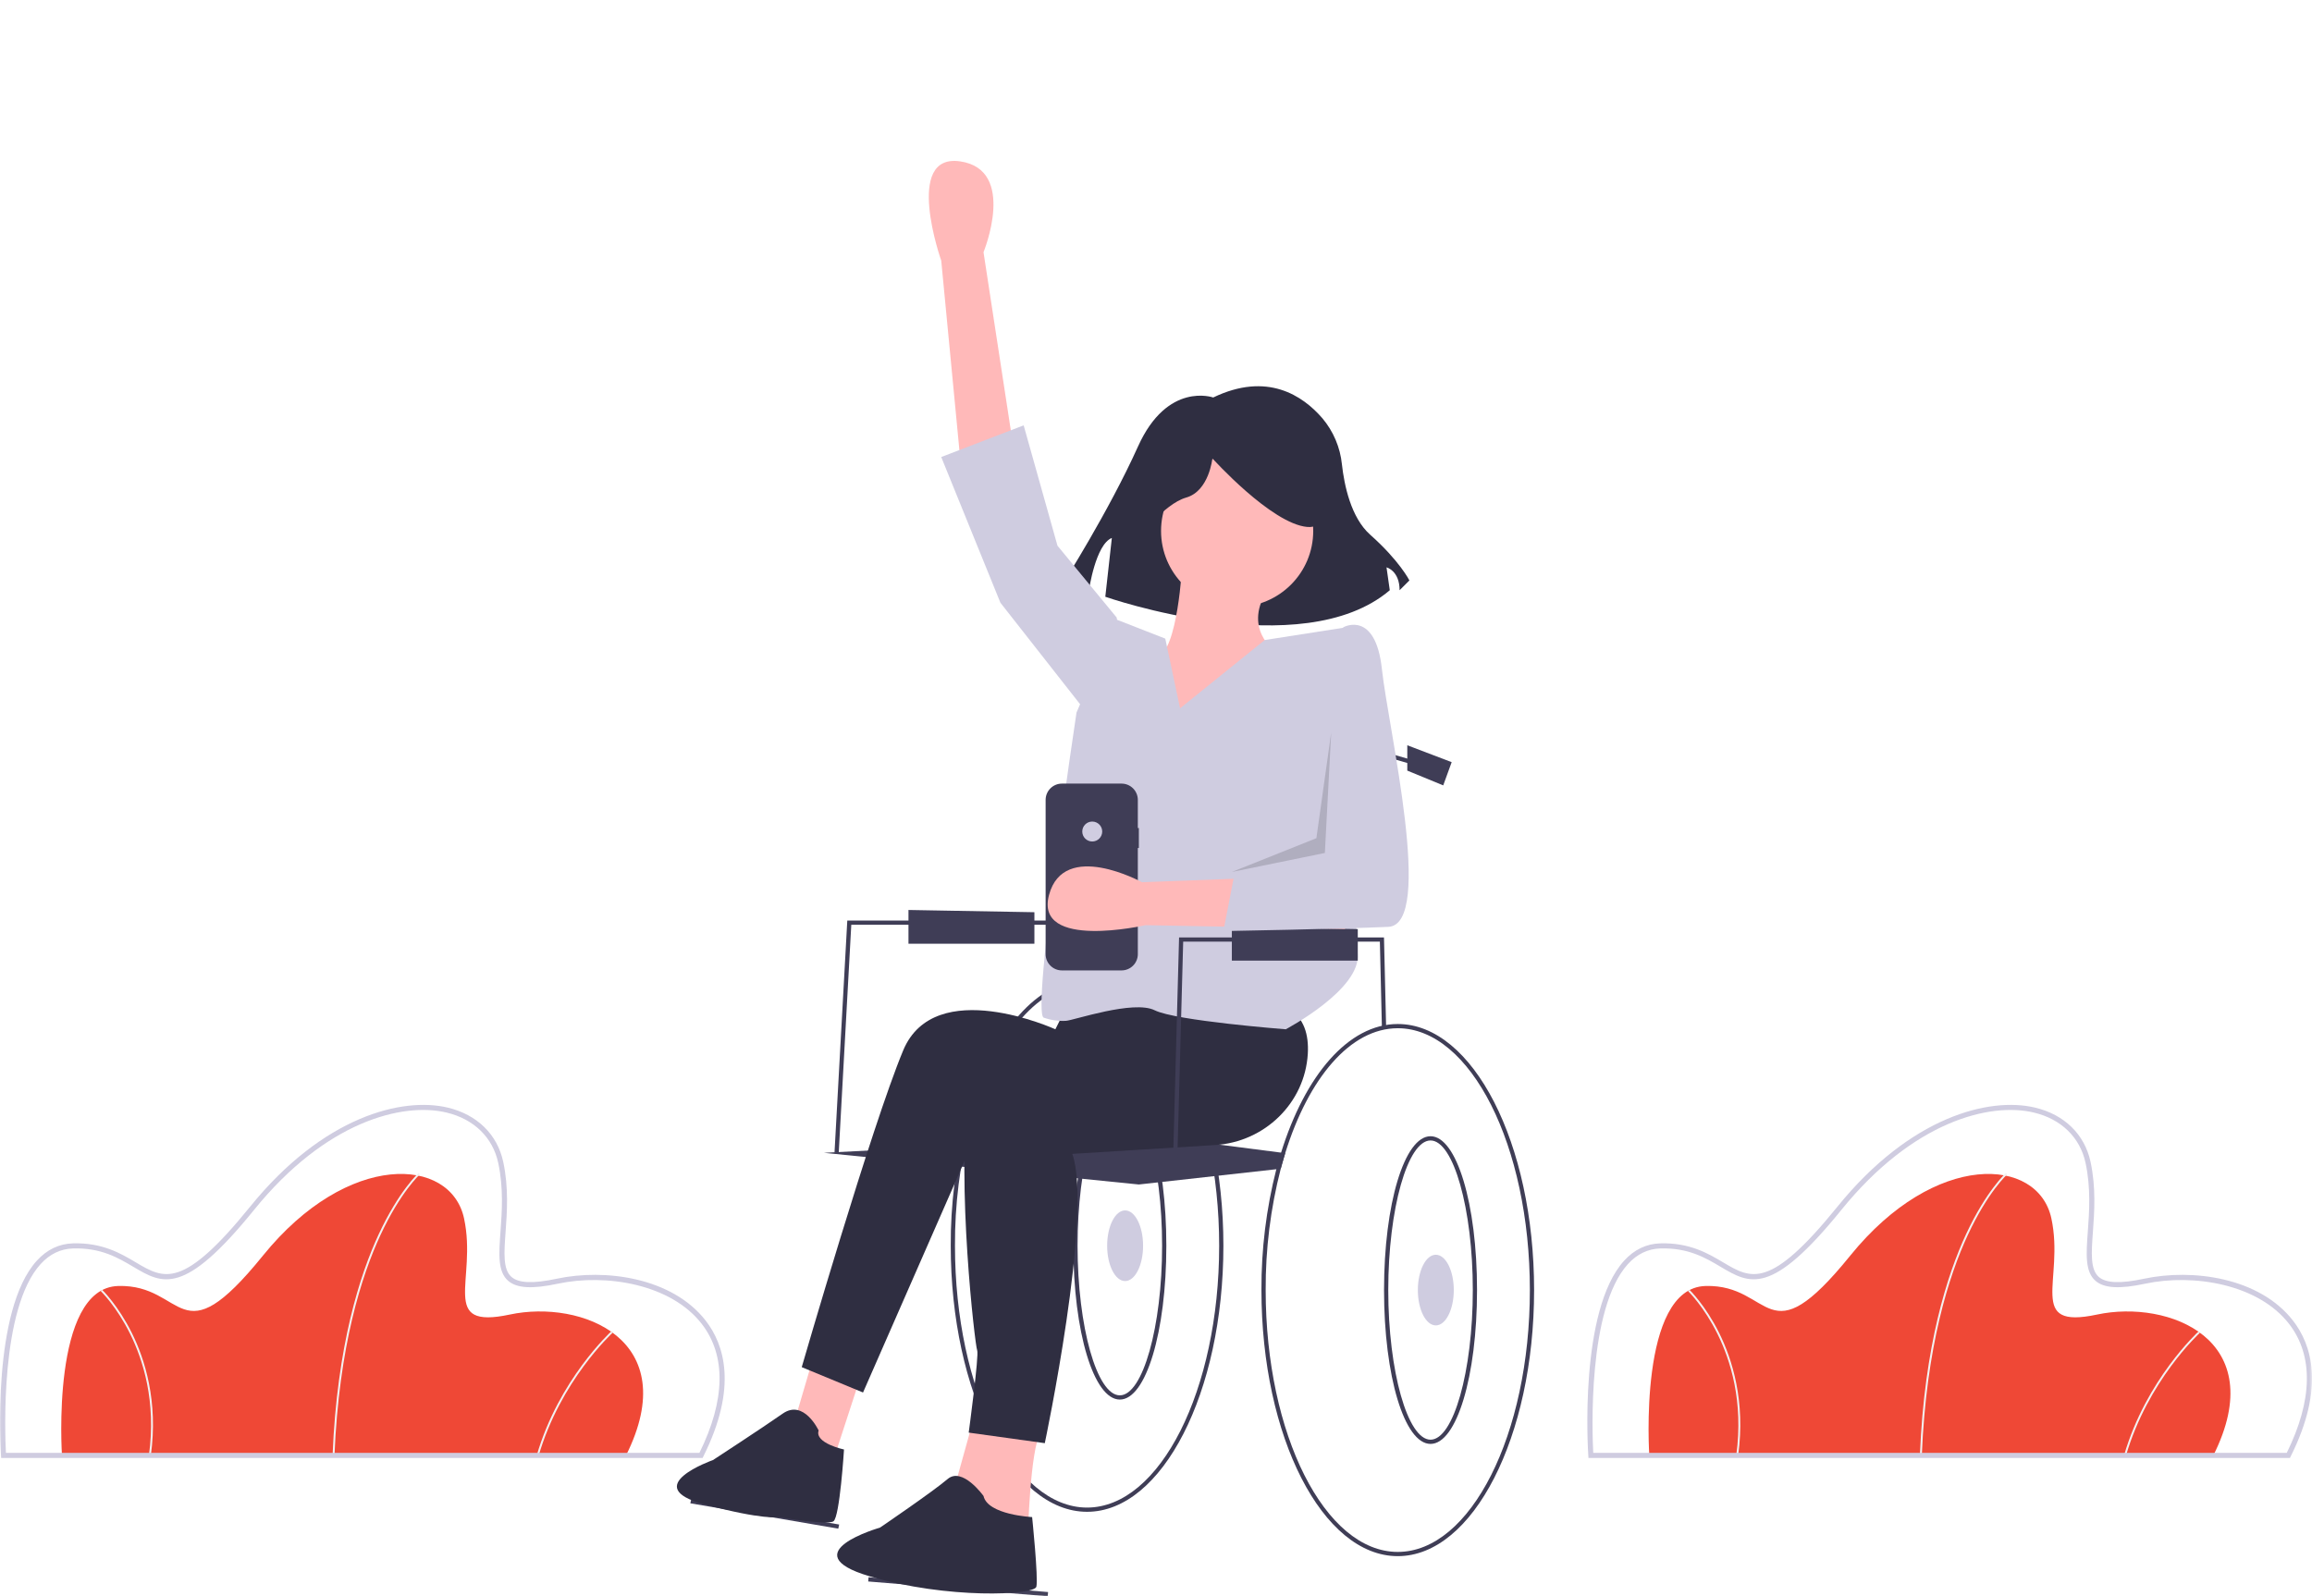 <svg xmlns="http://www.w3.org/2000/svg" xmlns:xlink="http://www.w3.org/1999/xlink" width="461.864" height="318.923" viewBox="0 0 461.864 318.923">
  <defs>
    <rect id="rect-1" width="461.864" height="318.923" x="0" y="0"/>
    <mask id="mask-2" maskContentUnits="userSpaceOnUse" maskUnits="userSpaceOnUse">
      <rect width="461.864" height="318.923" x="0" y="0" fill="black"/>
      <use fill="white" xlink:href="#rect-1"/>
    </mask>
  </defs>
  <g>
    <use fill="none" xlink:href="#rect-1"/>
    <g mask="url(#mask-2)">
      <path fill="rgb(239,72,54)" fill-rule="evenodd" d="M125.061 290.785H12.381s-2.284-33.473 11.23-33.853c13.514-.38 11.991 14.835 28.931-6.086 16.94-20.921 37.496-19.779 40.161-7.417 2.665 12.362-5.139 22.252 9.136 19.209 14.275-3.043 34.832 4.945 23.221 28.148z"/>
      <path fill="rgb(242,242,242)" fill-rule="evenodd" d="M66.819 290.792l-.38-.015c.887-22.038 5.506-36.198 9.225-44.196 4.038-8.684 7.929-12.2 7.968-12.234l.253.284c-.038.034-3.884 3.515-7.889 12.14-3.698 7.964-8.292 22.066-9.176 44.021z"/>
      <path fill="rgb(242,242,242)" fill-rule="evenodd" d="M107.601 290.838l-.365-.106c4.4-15.092 14.763-24.621 14.867-24.715l.256.282c-.103.094-10.388 9.555-14.757 24.54z"/>
      <path fill="rgb(242,242,242)" fill-rule="evenodd" d="M30.129 290.811l-.377-.052c1.493-10.759-1.204-19.106-3.729-24.214-2.734-5.531-5.854-8.551-5.885-8.581l.263-.275c.032.03 3.2 3.097 5.963 8.687 2.549 5.156 5.271 13.58 3.765 24.435z"/>
      <path fill="rgb(207,204,224)" fill-rule="evenodd" d="M.228 291.294h140.126l.141-.281c6.979-13.947 4.124-22.452.5-27.131-6.736-8.697-20.157-10.451-29.776-8.401-4.729 1.008-7.602.894-9.041-.359-1.724-1.502-1.482-4.815-1.176-9.01.286-3.921.643-8.801-.476-13.994-1.182-5.484-5.222-9.431-11.082-10.827-9.071-2.161-24.849 1.725-39.473 19.786-13.499 16.672-17.212 14.471-22.832 11.139l-.026-.016c-2.977-1.765-6.67-3.953-12.535-3.786-2.775.078-5.206 1.243-7.223 3.463-9.025 9.93-7.237 37.762-7.157 38.942l.032.474zm139.495-1.018H1.184c-.199-3.763-1.189-28.789 6.922-37.714 1.824-2.007 4.01-3.06 6.498-3.13 5.567-.158 8.995 1.871 12.013 3.66 5.858 3.472 10.091 5.981 24.143-11.374 14.326-17.693 29.664-21.529 38.445-19.436 5.464 1.302 9.227 4.965 10.323 10.051 1.089 5.051.738 9.849.456 13.705-.327 4.479-.586 8.016 1.522 9.852 1.724 1.501 4.785 1.682 9.923.587 9.613-2.049 22.578.05 28.758 8.029 4.897 6.323 4.735 15.229-.465 25.771z"/>
      <path fill="rgb(239,72,54)" fill-rule="evenodd" d="M442.157 290.785h-112.68s-2.284-33.473 11.23-33.853c13.514-.38 11.991 14.835 28.931-6.086 16.94-20.921 37.496-19.779 40.161-7.417 2.665 12.362-5.139 22.252 9.136 19.209 14.275-3.043 34.832 4.945 23.221 28.148z"/>
      <path fill="rgb(242,242,242)" fill-rule="evenodd" d="M383.915 290.792l-.38-.015c.887-22.038 5.506-36.198 9.225-44.196 4.038-8.684 7.929-12.2 7.968-12.234l.253.284c-.038.034-3.884 3.515-7.889 12.14-3.698 7.964-8.292 22.066-9.176 44.021z"/>
      <path fill="rgb(242,242,242)" fill-rule="evenodd" d="M424.697 290.838l-.365-.106c4.4-15.092 14.763-24.621 14.867-24.715l.256.282c-.103.094-10.388 9.555-14.757 24.54z"/>
      <path fill="rgb(242,242,242)" fill-rule="evenodd" d="M347.225 290.811l-.377-.052c1.493-10.759-1.204-19.106-3.729-24.214-2.734-5.531-5.854-8.551-5.885-8.581l.263-.275c.032.03 3.2 3.097 5.963 8.687 2.549 5.156 5.271 13.58 3.765 24.435z"/>
      <path fill="rgb(207,204,224)" fill-rule="evenodd" d="M317.324 291.294H457.45l.141-.281c6.979-13.947 4.124-22.452.5-27.131-6.736-8.697-20.157-10.451-29.776-8.401-4.729 1.008-7.602.894-9.041-.359-1.724-1.502-1.482-4.815-1.176-9.01.286-3.921.643-8.8-.476-13.994-1.182-5.484-5.222-9.431-11.082-10.827-9.071-2.161-24.849 1.725-39.473 19.786-13.499 16.671-17.212 14.471-22.832 11.139l-.026-.015c-2.977-1.765-6.67-3.953-12.535-3.786-2.775.078-5.206 1.243-7.223 3.463-9.025 9.93-7.237 37.762-7.157 38.942l.032.474zm139.495-1.018h-138.539c-.199-3.763-1.189-28.789 6.922-37.714 1.824-2.007 4.01-3.06 6.498-3.13 5.567-.158 8.995 1.871 12.013 3.66 5.858 3.472 10.091 5.981 24.143-11.374 14.326-17.693 29.664-21.529 38.446-19.436 5.464 1.302 9.227 4.965 10.323 10.051 1.089 5.051.738 9.849.456 13.705-.327 4.479-.586 8.016 1.522 9.852 1.724 1.501 4.785 1.682 9.923.587 9.614-2.049 22.578.05 28.758 8.029 4.897 6.323 4.735 15.229-.465 25.771z"/>
      <path fill="rgb(63,61,86)" fill-rule="evenodd" d="M193.851 221.428c4.775-15.391 13.435-25.698 23.311-25.698 15.019 0 27.234 23.846 27.234 53.159s-12.215 53.159-27.234 53.159c-15.019 0-27.234-23.846-27.234-53.159-.037-8.142.961-16.255 2.972-24.145.296-1.126.612-2.236.95-3.316zm-3.078 27.461c0 28.845 11.839 52.315 26.389 52.315 14.55 0 26.389-23.47 26.389-52.315 0-28.845-11.839-52.315-26.389-52.315-9.496 0-17.835 9.995-22.484 24.96-.477 1.525-.895 3.114-.895 3.114-2.038 7.919-3.05 16.066-3.01 24.242z"/>
      <path fill="rgb(63,61,86)" fill-rule="evenodd" d="M214.418 248.889c0 17.235 4.08 30.736 9.289 30.736 5.209 0 9.289-13.501 9.289-30.736 0-17.235-4.08-30.736-9.289-30.736-5.209 0-9.289 13.501-9.289 30.736zm.844 0c0-16.203 3.867-29.892 8.445-29.892 4.577 0 8.445 13.689 8.445 29.892s-3.867 29.892-8.445 29.892c-4.577 0-8.445-13.689-8.445-29.892z"/>
      <ellipse cx="224.763" cy="248.889" fill="rgb(207,204,224)" rx="3.589" ry="7.059"/>
      <path fill="rgb(63,61,86)" fill-rule="evenodd" d="M216.951 153.118l57.846-.211v22.771l-57.846 2.332v-24.892z"/>
      <path fill="rgb(63,61,86)" fill-rule="evenodd" d="M167.55 230.349l-.843-.046 2.555-46.386h52.334v.844h-51.535l-2.512 45.588z"/>
      <path fill="rgb(63,61,86)" fill-rule="evenodd" d="M167.463 305.415l-29.556-5.063.175-.826 29.556 5.063-.175.826z"/>
      <rect width=".845" height="35.983" x="190.984" y="299.034" fill="rgb(63,61,86)" rx="0" ry="0" transform="rotate(-85.292 191.407 317.026)"/>
      <path fill="rgb(63,61,86)" fill-rule="evenodd" d="M256.747 230.393s-.475 1.525-.895 3.114l-.882.097-27.462 3.05-62.913-6.328 65.446-3.375 25.879 3.337.828.105z"/>
      <path fill="rgb(47,46,65)" fill-rule="evenodd" d="M242.361 79.416s-9.145-3.263-15.024 9.79S212.314 116.619 212.314 116.619l5.226 1.305s1.306-9.138 4.572-10.443l-1.306 11.748s39.192 13.706 56.829-1.305l-.653-4.569s2.613.653 2.613 4.569l1.96-1.958s-1.96-3.916-7.838-9.138c-3.859-3.427-5.185-9.947-5.64-14.024-.341-3.404-1.704-6.625-3.91-9.242-3.907-4.524-11.025-9.333-21.803-4.147z"/>
      <path fill="rgb(255,185,185)" fill-rule="evenodd" d="M191.829 91.732L188.029 52.073s-7.6-21.517 3.8-19.829c11.4 1.688 4.645 18.142 4.645 18.142l6.333 41.346H191.829z"/>
      <path fill="rgb(255,185,185)" fill-rule="evenodd" d="M162.272 271.883l-4.222 14.345 8.022 6.75 5.911-18.142-9.711-2.953z"/>
      <path fill="rgb(255,185,185)" fill-rule="evenodd" d="M194.784 282.43l-4.222 15.188 14.778 9.282s.422-17.298 2.533-20.673l-13.089-3.797z"/>
      <path fill="rgb(47,46,65)" fill-rule="evenodd" d="M212.94 201.426l-2.111 4.219s-24.067-10.969-30.401 4.219c-6.333 15.188-20.267 63.285-20.267 63.285l12.245 5.063 22.378-51.05 51.09-1.266 2.111-28.267-35.045 3.797z"/>
      <path fill="rgb(47,46,65)" fill-rule="evenodd" d="M230.674 208.598s-34.623-7.172-37.156 10.126c-2.533 17.298 1.267 50.206 1.689 51.05.422.844-1.689 16.454-1.689 16.454l15.2 2.109s9.711-45.987 5.489-57.8l28.568-1.766c9.861-.61 17.918-8.393 18.485-18.25.217-3.773-.728-7.197-3.985-9.096-10.134-5.907-28.712-5.907-28.712-5.907l2.111 13.079z"/>
      <path fill="rgb(47,46,65)" fill-rule="evenodd" d="M163.539 285.805s-2.956-6.328-7.178-3.375c-4.222 2.953-13.934 9.282-13.934 9.282s-15.023 5.286-1.689 8.86c11.86 3.179 14.778 2.531 14.778 2.531s9.711 1.688 10.978.844c1.267-.844 2.111-14.345 2.111-14.345s-5.911-1.266-5.067-3.797z"/>
      <path fill="rgb(47,46,65)" fill-rule="evenodd" d="M196.473 298.884s-4.222-5.907-7.178-3.375c-2.956 2.531-13.511 9.704-13.511 9.704s-17.734 5.063-2.111 9.704c15.623 4.641 32.934 3.797 33.356 2.109.422-1.688-.844-13.923-.844-13.923s-8.867-.422-9.711-4.219z"/>
      <ellipse cx="247.141" cy="106.076" fill="rgb(255,185,185)" rx="15.2" ry="15.188"/>
      <path fill="rgb(255,185,185)" fill-rule="evenodd" d="M236.163 112.827s-.844 17.298-5.067 18.564c-4.222 1.266-16.045 15.188-10.556 19.407 5.489 4.219 37.156 1.266 37.156 1.266l-2.956-21.939s-6.756-4.641-1.267-12.657l-17.311-4.641z"/>
      <path fill="rgb(207,204,224)" fill-rule="evenodd" d="M235.741 141.516l-2.956-13.923-9.711-3.797-8.022 18.564s-9.078 60.121-6.545 60.964c1.422.501 2.928.716 4.433.633 1.505-.084 13.511-4.219 17.734-2.109 4.222 2.109 26.178 3.797 26.178 3.797s15.2-8.016 14.356-15.188c-.844-7.172 0-47.253 0-47.253l-1.9-17.931-16.66 2.604-16.907 13.639z"/>
      <path fill="rgb(207,204,224)" fill-rule="evenodd" d="M223.496 125.906l-.422-2.531-11.822-14.345-6.756-24.048-16.467 6.328 11.822 29.111 16.889 21.517 6.756-16.032z"/>
      <path fill="rgb(47,46,65)" fill-rule="evenodd" d="M227.172 107.893s5.226-7.18 9.798-8.485c4.572-1.305 5.226-7.832 5.226-7.832s11.758 13.054 18.943 13.706c7.185.653.653-15.664.653-15.664l-13.064-3.263-12.411 1.305-9.798 6.527.653 13.706z"/>
      <path fill="rgb(63,61,86)" fill-rule="evenodd" d="M276.064 205.448l-.409-17.312H236.363l-1.256 46.421-.844-.023 1.278-47.241h40.931l.014.408.422 17.72-.844.029z"/>
      <path fill="rgb(63,61,86)" fill-rule="evenodd" d="M275.219 181.807h-.844V149.603l13.63 3.954-.236.81-12.549-3.641v31.08z"/>
      <path fill="rgb(63,61,86)" fill-rule="evenodd" d="M255.919 230.288c4.775-15.391 13.435-25.698 23.311-25.698 15.019 0 27.234 23.846 27.234 53.159 0 29.314-12.215 53.159-27.234 53.159-15.019 0-27.234-23.846-27.234-53.159-.037-8.142.962-16.255 2.973-24.145.296-1.126.612-2.236.95-3.316zm-3.078 27.461c0 28.845 11.839 52.315 26.39 52.315 14.55 0 26.389-23.47 26.389-52.315 0-28.845-11.839-52.315-26.389-52.315-9.496 0-17.835 9.995-22.484 24.96-.477 1.525-.895 3.114-.895 3.114-2.038 7.919-3.05 16.066-3.01 24.242z"/>
      <path fill="rgb(63,61,86)" fill-rule="evenodd" d="M276.486 257.749c0 17.235 4.08 30.736 9.289 30.736 5.209 0 9.289-13.501 9.289-30.736 0-17.235-4.08-30.736-9.289-30.736-5.209 0-9.289 13.501-9.289 30.736zm.844 0c0-16.203 3.867-29.892 8.445-29.892 4.577 0 8.445 13.689 8.445 29.892s-3.867 29.892-8.445 29.892c-4.577 0-8.445-13.689-8.445-29.892z"/>
      <ellipse cx="286.831" cy="257.749" fill="rgb(207,204,224)" rx="3.589" ry="7.059"/>
      <path fill="rgb(63,61,86)" fill-rule="evenodd" d="M281.131 148.899l8.867 3.375-1.689 4.641-7.178-2.953v-5.063z"/>
      <path fill="rgb(63,61,86)" fill-rule="evenodd" d="M246.085 185.182v6.75h25.157v-6.302l-25.157-.448z"/>
      <path fill="rgb(63,61,86)" fill-rule="evenodd" d="M181.484 181.807v6.75h25.157v-6.302l-25.157-.448z"/>
      <path fill="rgb(63,61,86)" fill-rule="evenodd" d="M227.507 165.428h-.205v-5.618c0-.862-.343-1.689-.953-2.299-.61-.61-1.438-.952-2.301-.952h-11.912c-.863-0-1.691.343-2.301.952-.61.61-.953 1.437-.953 2.299v30.821c-0.0.862.343 1.689.953 2.299.61.61 1.438.952 2.301.952h11.912c.863 0 1.691-.343 2.301-.952.61-.61.953-1.437.953-2.299v-21.204h.205l-0-3.999z"/>
      <ellipse cx="218.195" cy="166.133" fill="rgb(208,205,225)" rx="1.993" ry="1.992"/>
      <path fill="rgb(255,185,185)" fill-rule="evenodd" d="M268.708 185.589l-39.864-.749s-22.26 5.091-19.282-6.033c2.978-11.125 18.567-2.542 18.567-2.542l41.831-1.573-1.252 10.898z"/>
      <path fill="rgb(207,204,224)" fill-rule="evenodd" d="M264.664 128.226l3.8-2.953s6.333-3.375 7.6 8.438c1.267 11.813 10.556 51.05 1.267 51.472-9.289.422-32.934.844-32.934.844l2.533-13.079 19.423-1.266-1.689-43.456z"/>
      <g opacity=".15">
        <path fill="rgb(0,0,0)" fill-rule="evenodd" d="M265.93 146.368l-1.267 24.048-18.578 3.797 16.889-6.75 2.956-21.095z"/>
      </g>
    </g>
  </g>
</svg>
